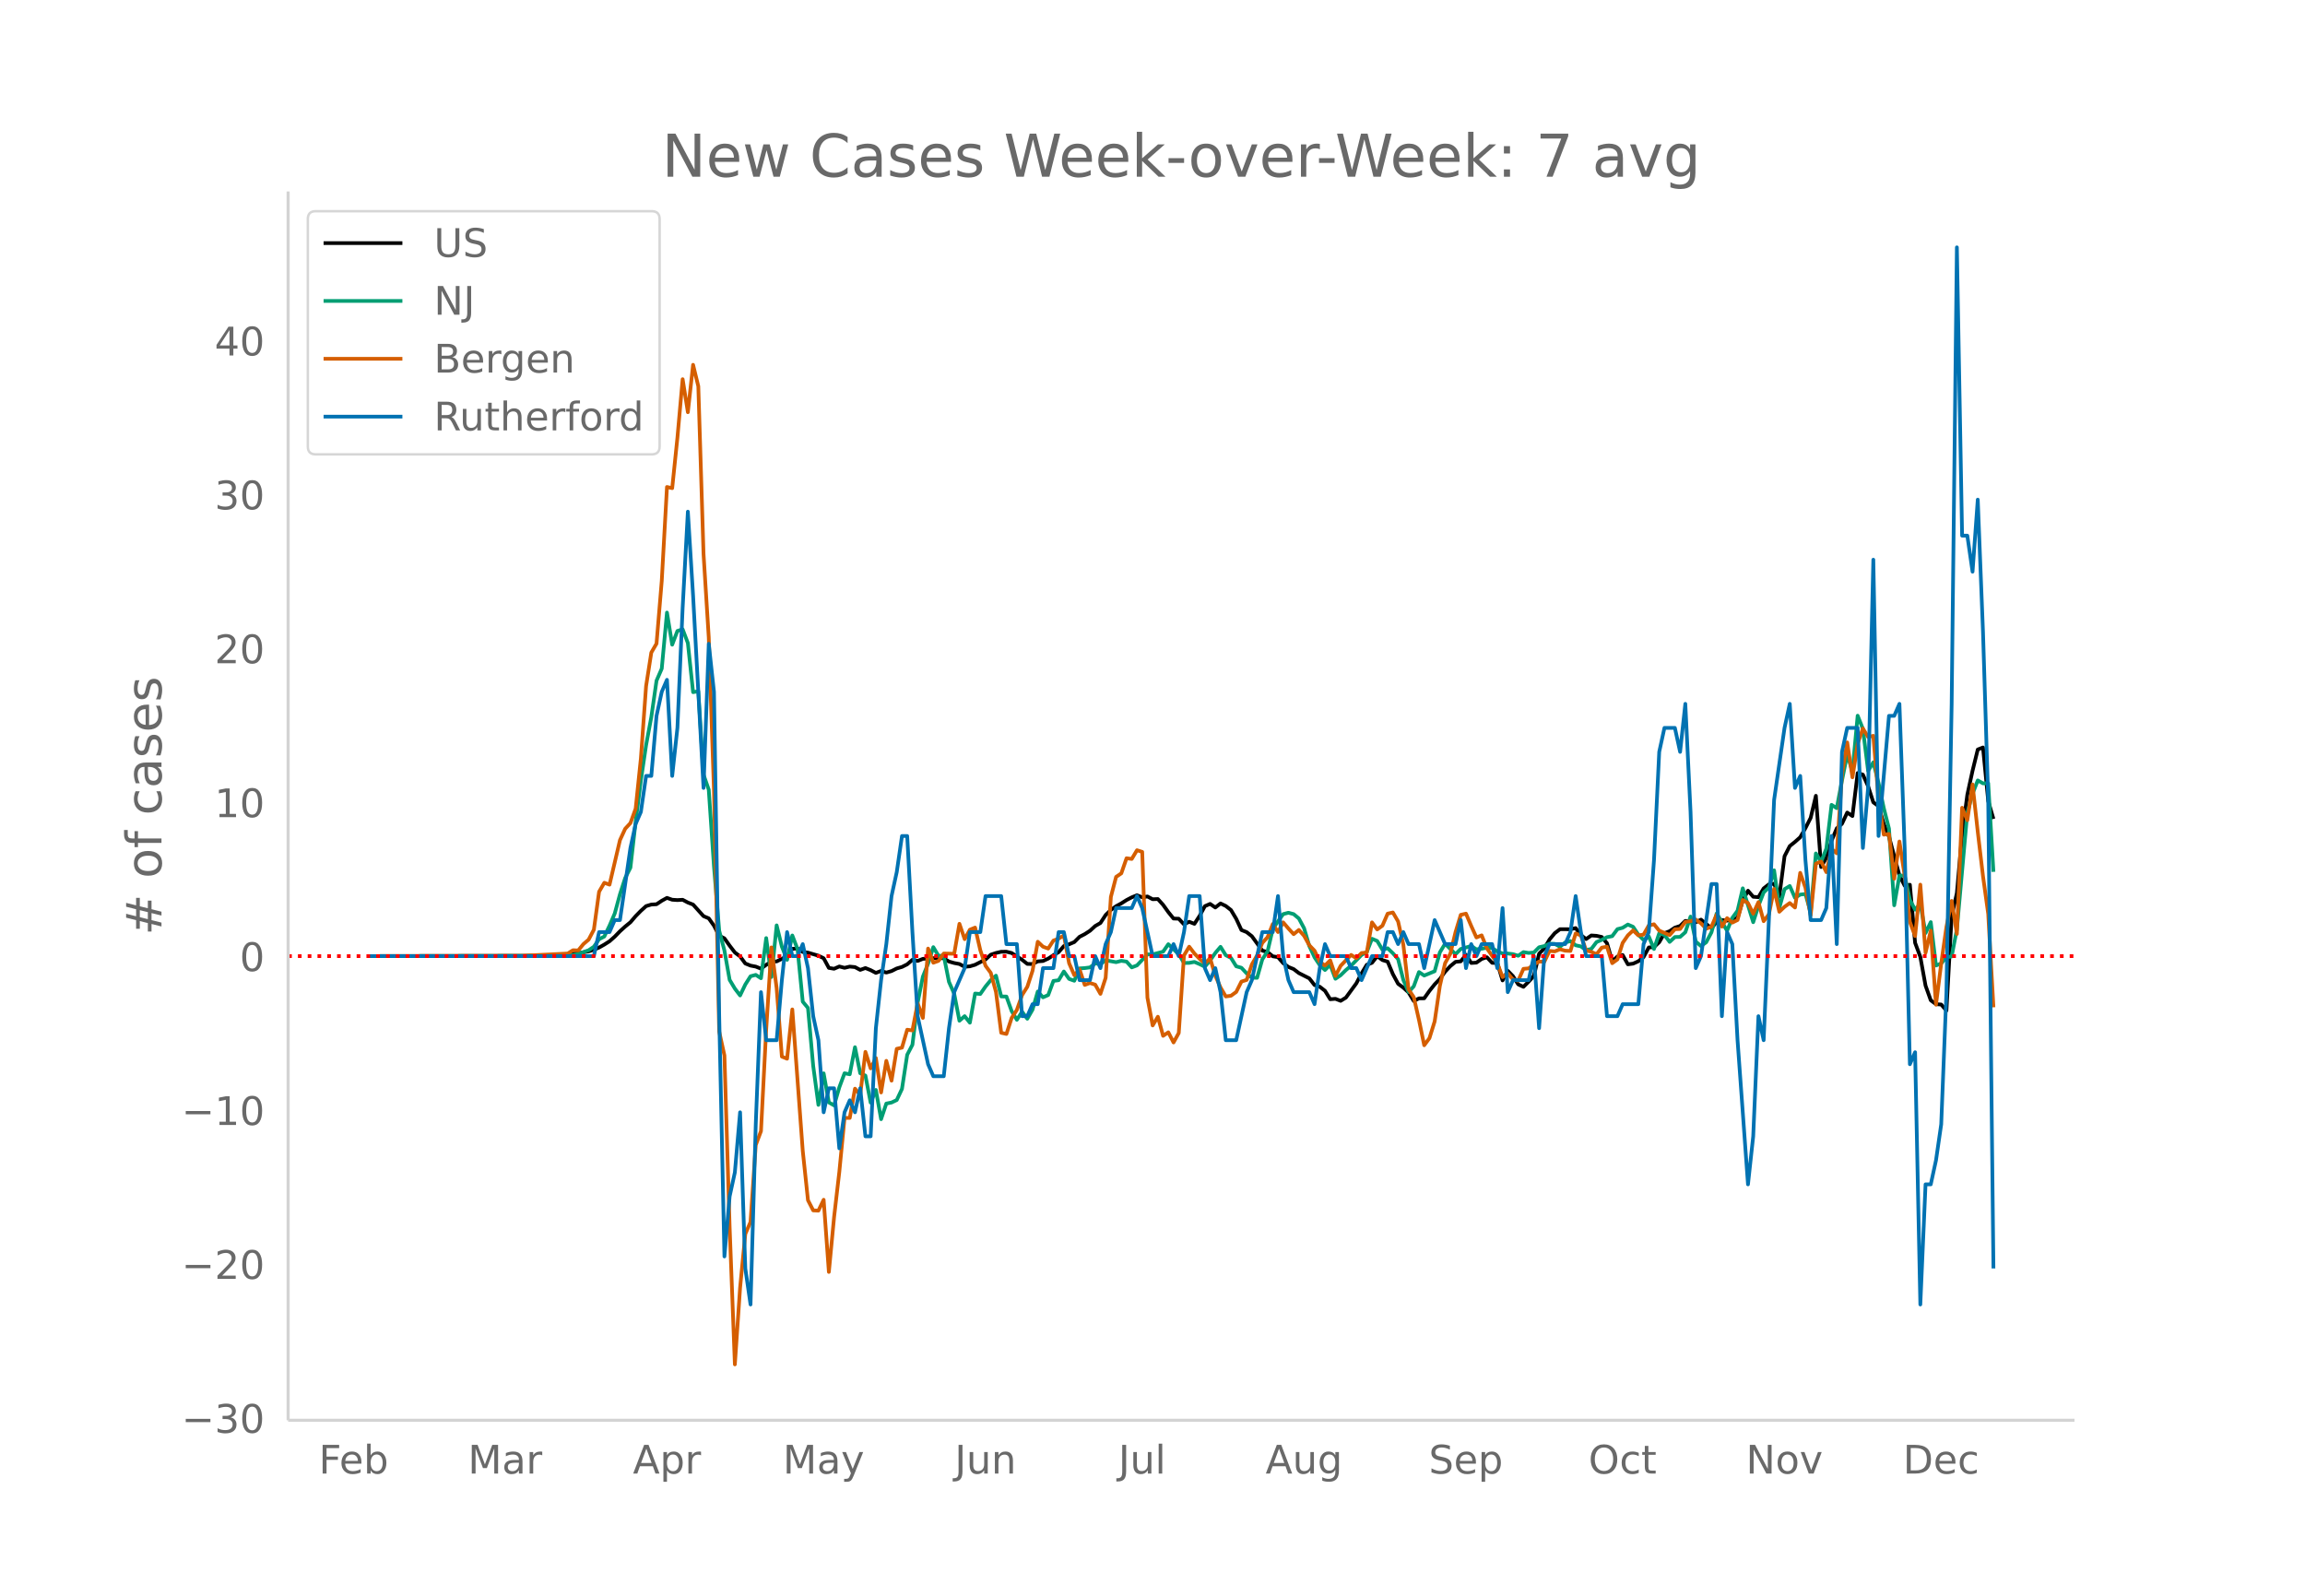 <svg height="864" viewBox="0 0 936 648" width="1248" xmlns="http://www.w3.org/2000/svg" xmlns:xlink="http://www.w3.org/1999/xlink"><defs><style>*{stroke-linecap:butt;stroke-linejoin:round}</style></defs><g id="figure_1"><path d="M0 648h936V0H0z" fill="#fff" id="patch_1"/><g id="axes_1"><path d="M117 576.72h725.4V77.76H117z" fill="none" id="patch_2"/><path clip-path="url(#p2124525eaf)" d="M149.973 388.249l63.613-.1 12.722-.307 6.362-.534 2.12-.234 4.24-.746 2.121-.68 2.12-.888 2.121-1.195 2.12-1.349 2.121-1.88 2.12-2.182 2.12-1.92 2.121-1.73 2.12-2.488 2.121-2.155 2.12-1.915 2.121-.642 2.12-.12 2.121-1.416 2.12-1.17 2.12.75 2.121.143 2.12-.124 2.121 1.118 2.12.835 4.241 4.7 2.12.888 2.121 2.975 2.12 4.102 2.121 1.04 2.12 2.988 2.121 2.758 2.12 1.595 2.12 2.873 2.121.86 2.12.405 2.121.84 2.12-1.56 2.121-1.294 2.12-.092 4.241-2.096 2.12-3.02 2.121-.137 2.12 1.42 2.121.265 4.24 1.246 2.121 1.024 2.12 3.929 2.121.352 2.12-.929 2.121.55 2.12-.497 2.121.203 2.12 1.134 2.12-.751 2.121.852 2.12 1.117 2.121-.791 2.12.661 2.121-.606 2.12-1.063 2.12-.615 2.121-1.064 2.12-1.836 2.121.47 2.12-.857 6.362-.382 2.12.151 2.12 1.322 2.121.606 2.12.402 2.121 1.119 2.12-.18 2.12-.624 4.242-2.168 2.12-1.926 2.12-.706 2.121-.491 2.12-.017 2.12.53 4.242 2.74 2.12 1.681 2.12.047 2.121-1.078 2.12-.15 2.121-.97 2.12-1.385 2.12-1.24 2.121-2.48 2.12-.71 2.121-.906 2.12-2.13 2.121-1.094 2.12-1.36 2.12-1.932 2.121-1.224 2.12-3.244 2.121-2.06 2.12-1.512 2.121-1.151 2.12-1.352 2.12-1.106 2.121-.851 2.12.846 2.121-.336 2.12 1.119 2.121-.087 2.12 2.353 2.12 2.956 2.121 2.62 2.12.07 2.121 2.28 2.12-1.042 2.121.837 2.12-3.257 2.12-3.913 2.121-.924 2.12 1.461 2.121-1.643 2.12 1.018 2.121 1.655 2.12 3.553 2.121 4.564 2.12.853 2.12 1.664 4.242 5.842 2.12.583 2.12 1.723 2.121.342 2.12 2.452 2.12 1.537 2.121.87 2.12 1.621 4.242 2.144 2.12 2.711 2.12.688 2.12 1.652 2.121 3.423 2.12-.172 2.121.825 2.12-1.306 4.241-5.793 2.12-4.055 2.121-3.488 2.12-.803 2.121-2.69 2.12 1.574 2.121.657 2.12 5.046 2.121 3.929 2.12 1.555 2.12 1.946 2.121 3.487 2.12-1.065 2.121-.024 2.12-3.002 2.121-2.654 2.12-2.2 2.12-2.945 2.121-2.266 2.12-1.746 2.121-.197 2.12-2.648 2.121 3.306 2.12-.14 2.12-1.486 2.121-.692 2.12 2.265 2.121.041 2.12 7.105 2.121-3.908 2.12 2.182 2.12 3.324 2.121.995 2.12-2.11 2.121-2.33 2.12-9.003 2.121-2.171 2.12-3.62 2.12-2.555 2.121-1.61 4.241.021 2.12-.468 2.121 2.837 2.12 1.614 2.121-1.46 2.12.146 2.12.466 2.121 2.54 2.12 7.356 2.121-1.963 2.12-.6 2.121 3.773 2.12-.28 2.12-.958 2.121-1.678 2.12-3.935 2.121-.14 2.12-1.999 2.121-3.664 2.12-.805 2.12-1.438 2.121-.679 2.12-2.053 2.121.162 2.12.387 2.121-1.071 4.24 3.49 2.121-2.604 2.12-.722 2.121.247 2.12-.392 2.121-.708 2.12-7.082 2.12-3.973 2.121 2.458 2.12.17 2.121-3.556 2.12-1.66 2.121-.23 2.12 5.079 2.121-16.277 2.12-4.117 2.12-1.697 2.121-1.89 2.12-3.7 2.121-4.165 2.12-8.953 2.121 28.918 2.12-3.766 2.12-6.895 2.121-5.056 2.12-1.847 2.121-4.553 2.12 1.414 2.121-17.46 2.12.646 2.12 4.702 2.121 6.55 2.12 1.53 2.121 7.24 2.12 5.16 4.241 15.759 2.12 4.179 2.121-.41 2.12 23.595 2.121 5.69 2.12 11.693 2.121 5.95 2.12 1.574 2.12.139 2.121 2.46 2.12-38.4 2.121-9.33 2.12-23.783 2.121-16.142 2.12-9.729 2.121-8.628 2.12-.834 2.12 21.704 2.121 7.317h0" fill="none" stroke="#000" stroke-linecap="round" stroke-width="1.5" id="line2d_1"/><path clip-path="url(#p2124525eaf)" d="M149.973 388.249l72.094-.11 6.362-.172 2.12-.2 2.12.06 2.121-.443 4.24-1.518 2.121-1.427 2.12-3.056 2.121-1.086 2.12-4.423 2.121-4.955 2.12-7.79 2.12-6.605 2.121-4.182 2.12-18.597 2.121-16.817 2.12-14.324 2.121-11.42 2.12-14.777 2.121-4.895 2.12-22.768 2.12 13.047 2.121-5.579 2.12-.683 2.121 5.589 2.12 19.954 2.121-.372 2.12 33.876 2.12 6.091 2.121 31.162 2.12 26.096 2.121 8.052 2.12 11.922 2.121 3.538 2.12 2.785 2.12-4.443 2.121-3.348 2.12-.563 2.121 1.368 2.12-16.305 2.121 15.812 2.12-20.98 2.12 8.646 2.121 5.348 2.12-9.892 2.121 5.509 2.12 21.371 2.121 2.553 2.12 23.543 2.12 15.812 2.121-12.807 2.12 11.802 2.121 1.226 2.12-7.338 2.121-5.72 2.12.412 2.121-10.987 2.12 10.555 2.12.965 2.121 10.977 2.12-5.157 2.121 11.882 2.12-6.343 2.121-.422 2.12-1.015 2.12-4.514 2.121-13.852 2.12-4.061 2.121-17.109 2.12-10.545 2.121-5.327 2.12-6.675 2.12 3.538 2.121-.07 2.12 10.645 2.121 4.805 2.12 10.967 2.121-1.86 2.12 2.654 2.12-11.841 2.121.18 2.12-3.035 2.121-2.583 2.12-1.82 2.121 8.434 2.12.05 2.12 5.89 2.121 3.55 2.12-3.268 2.121 2.845 2.12-3.7 2.121-7.368 2.12 2.363 2.121-.915 2.12-5.74 2.12-.291 2.121-3.539 2.12 3.016 2.121.744 2.12-5.016 2.121-.13 2.12-.272 2.12-1.629 2.121.282 2.12-1.548 4.242.764 2.12-.543 2.12.311 2.12 2.353 2.121-.805 4.241-4.483 2.12.01 4.241-1.106 2.12-3.035 4.242 4.09 2.12 3.53 2.12-.041 2.121-.382 2.12.905 2.12 1.045 2.121-2.553 2.12-3.036 2.121-2.503 2.12 3.418 2.121 1.086 2.12 3.417 2.121.593 2.12 2.272 2.12 1.77 2.121.03 2.12-7.5 2.121-3.196 2.12-9.107 2.121-3.147 2.12-2.915 2.12-.563 2.121.573 2.12 1.77 2.121 3.96 2.12 7.238 2.121 4.563 2.12 3.187 2.12 1.97 2.121-2.09 2.12 5.649 2.121-1.438 2.12-2.08 2.121-1.8 4.24-4.373 2.121-1.126 2.12-5.428 2.121.895 2.12 3.558 2.121-.603 2.12 2.02 2.121 2.413 2.12 8.424 2.12 4.926 2.121-2.322 2.12-5.79 2.121 1.417 4.241-1.75 2.12-7.67 2.12-3.497 4.242 4.252 2.12-2.121 4.241-1.217 2.12 1.368 2.12-.232 2.121-.462 2.12.13 2.121 1.418 2.12.814 2.121.02 2.12.252 2.12.663 2.121-1.488 2.12.342 2.121-.19 2.12-2.132 2.121-.472 2.12-.996 2.12.121 2.121 1.126 2.12-1.709 2.121-.563 2.12 1.699 2.121.452 2.12 1.508 2.121-.482 2.12-2.785 2.12-.895 2.121-1.095 2.12-.402 2.121-2.855 2.12-.553 2.121-1.317 2.12.925 2.12 3.186 2.121 2.162 2.12-1.438 2.121 5.107 2.12-6.373 2.121.673 2.12 2.815 2.12-1.98 2.121-.06 2.12-1.87 2.121-6.374 2.12 10.163 2.121 1.81 2.12-1.538 2.12-4.011 2.121-7.69 4.241 7.006 2.12-5.207 2.121-2.915 2.12-9.097 4.241 13.761 2.12-6.624 2.121-5.469 2.12-1.98 2.121-6.996 2.12 15.29 2.121-7.64 2.12-1.287 2.12 4.805 2.121-1.307 2.12-.241 2.121 7.499 2.12-23.975 2.121 3.458 2.12-5.408 2.12-17.773 2.121 1.337 2.12-11.228 2.121-10.565 2.12 6.916 2.121-22.668 2.12 5.318 2.12 17.089 2.121-3.468 2.12 8.423 2.121 10.123 2.12 8.394 2.121 31.111 2.12-12.072h2.12l2.121 9.84 2.12 4.022 2.121-2.413 2.12 11.892 2.121-4.433 2.12 17.622 2.12-.825 2.121-2.563 2.12-.291 2.121-11.048 4.241-47.336 2.12-7.68 2.121-5.418 2.12 1.196 2.12-.07 2.121 35.997h0" fill="none" stroke="#009e73" stroke-linecap="round" stroke-width="1.5" id="line2d_2"/><path clip-path="url(#p2124525eaf)" d="M149.973 388.249l61.492-.096 19.084-.958 2.12-1.34 2.121.095 2.12-2.586 2.12-1.82 2.121-4.022 2.12-15.42 2.121-3.64 2.12.766 4.241-18.102 2.12-4.597 2.121-2.299 2.12-5.842 2.121-20.4 2.12-29.405 2.121-13.6 2.12-3.64 2.121-25.476 2.12-38.12 2.12.479 2.121-20.497 2.12-23.752 2.121 13.408 2.12-19.25 2.121 8.715 2.12 68.098 2.12 33.905 2.121 62.256 2.12 97.789 2.121 9.673 2.12 69.822 2.121 55.647 2.12-31.128 2.12-21.837 2.121-4.885 2.12-31.223 2.121-5.651 2.12-41.28 2.121-33.33 2.12 16.569 2.12 27.775 2.121.862 2.12-20.017 4.242 57.466 2.12 20.018 2.12 4.118 2.12.096 2.121-4.406 2.12 29.308 2.121-22.316 2.12-18.294 2.121-21.933h2.12l2.121-11.876 2.12 2.49 2.12-17.431 2.121 6.704 2.12-4.214 2.121 13.983 2.12-12.834 2.121 8.045 2.12-12.93 2.12-.478 2.121-7.28 2.12.288 2.121-11.015 2.12 5.939 2.121-28.16 2.12 5.748 2.12-.767 2.121-2.969 4.241.096 2.12-12.164 2.121 6.226 2.12-3.831 2.12-.862 2.121 9.194 2.12 6.322 2.121 2.873 2.12 7.758 2.121 16.57 2.12.478 2.12-6.512 2.121-3.257 2.12-6.034 2.121-3.352 2.12-6.513 2.121-11.78 2.12 2.01 2.121.767 2.12-3.257 2.12-.766 2.121-1.34 2.12 11.301 2.121 4.885 2.12-2.395 2.121 6.322 2.12-.767 2.12.67 2.121 3.736 2.12-6.513 2.121-32.851 2.12-8.141 2.121-1.437 2.12-6.13 2.12.287 2.121-3.543 2.12.67 2.121 59.19 2.12 11.302 2.121-3.543 2.12 7.758 2.12-1.437 2.121 4.118 2.12-3.83 2.121-31.512 2.12-3.543 2.121 2.777 2.12 2.203 2.12 1.82 2.121-2.107 2.12 7.087 2.121 4.79 2.12 3.639 2.121-.288 2.12-1.532 2.121-4.214 2.12-.67 2.12-6.322 2.121-3.64 2.12-5.076 2.121-2.298 2.12-5.364 2.121 3.256 2.12-3.926 2.12 2.49 2.121 2.298 2.12-1.723 2.121 2.394 2.12 3.831 2.121 2.203 2.12 4.501 2.12 1.533 2.121-2.107 2.12 6.321 2.121-4.118 4.241-4.406 2.12 1.34 2.12-2.106 2.121-.192 2.12-12.26 2.121 2.874 2.12-1.532 2.121-4.885 2.12-.479 2.121 3.64 2.12 9.386 2.12 18.197 2.121 3.161 2.12 9.29 2.121 10.249 2.12-2.874 2.121-6.8 2.12-14.462 2.12-9.195 2.121-3.831 2.12-8.812 2.121-6.991 2.12-.48 2.121 4.981 2.12 4.693 2.12-.862 2.121 5.268 4.241 6.034 2.12 5.651 2.121-1.532 2.12 2.49 2.12.479 2.121-4.79 2.12-.19 2.121-1.533 2.12-1.245 2.121.095 2.12-4.405 2.12.191 2.121-.862 2.12.575 2.121.096 2.12-7.088 2.121.766 2.12 6.13 2.121.575 2.12.958 2.12-2.682 2.121-.383 2.12 6.704 2.121-1.532 2.12-6.705 2.121-3.065 2.12-2.01 2.12 2.01 2.121-.287 2.12-3.735 2.121-.48 2.12 2.587 4.241 1.82 2.12-2.395 2.121-.096 2.12-2.873 2.121-.287 2.12-.67 2.121 1.532 2.12 2.203 2.12-.862 2.121-4.885 2.12 4.885 2.121-3.448 2.12 1.82 2.121-1.054 2.12-8.141 2.12 1.245 2.121 4.31 2.12-4.693 2.121 7.758 2.12-2.778 2.121-10.344 2.12 9.29 2.121-2.01 2.12-1.533 2.12 1.82 2.121-14.08 2.12 6.034 2.121 11.206 2.12-20.975 2.121-.862 2.12 4.31 2.12-9.386 2.121 1.724 2.12-32.086 2.121-12.93 2.12 14.175 2.121-13.6 2.12-6.226 2.12 3.448 2.121-.479 2.12 25.765 2.121 14.366 2.12-.287 2.121 18.198 2.12-15.133 2.12 13.888 2.121 18.772 2.12 5.747 2.121-20.88 2.12 27.68 2.121-9.003 2.12 30.074 2.12-16.761 2.121-14.846 2.12-10.535 2.121 13.409 2.12-51.241 2.121 5.076 2.12-14.558 2.121 19.251 2.12 18.006 2.12 15.325 2.121 37.928h0" fill="none" stroke="#d55e00" stroke-linecap="round" stroke-width="1.5" id="line2d_3"/><path clip-path="url(#p2124525eaf)" d="M149.973 388.249h91.178l2.12-9.756h4.242l2.12-4.879h2.12l4.241-29.268 2.12-9.756 2.121-4.879 2.12-14.634h2.121l2.12-24.39 2.121-9.757 2.12-4.878 2.12 39.025 2.121-19.512 2.12-48.782 2.121-39.024 2.12 34.146 4.241 78.05 2.12-58.537 2.121 19.512 2.12 131.71 2.121 97.562 2.12-24.39 2.121-9.757 2.12-24.39 2.12 63.415 2.121 14.634 2.12-73.172 2.121-53.659 2.12 19.513h4.241l2.12-24.39 2.121-19.513 2.12 9.756h2.121l2.12-4.878 2.121 9.756 2.12 19.512 2.12 9.757 2.121 29.268 2.12-9.756h2.121l2.12 24.39 2.121-14.634 2.12-4.878 2.121 4.878 2.12-9.756 2.12 19.513h2.121l2.12-43.903 2.121-19.513 2.12-14.634 2.121-19.513 2.12-9.756 2.12-14.634h2.121l2.12 39.025 2.121 34.146 4.241 19.513 2.12 4.878h4.241l2.12-19.512 2.121-14.635 4.241-9.756 2.12-14.634h4.241l2.12-14.635h6.362l2.12 19.513h4.241l2.12 29.268h2.121l2.12-4.878h2.121l2.12-14.634h4.241l2.12-14.634h2.121l2.12 9.756h2.121l2.12 9.756h4.241l2.12-9.756 2.121 4.878 2.12-9.756 2.121-4.878 2.12-9.757h6.362l2.12-4.878 2.12 4.878 4.242 19.513h6.36l2.121-4.878 2.12 4.878 2.121-9.756 2.12-14.635h4.242l2.12 29.269 2.12 4.878 2.12-4.878 2.121 9.756 2.12 19.513h4.242l4.24-19.513 2.12-4.878 4.242-19.512h4.24l2.121-14.635 2.12 24.39 2.12 9.757 2.121 4.878h6.362l2.12 4.878 2.12-14.634 2.12-9.756 2.121 4.878h6.362l2.12 4.878h2.12l2.12 4.878 4.242-9.756h4.24l2.121-9.756h2.12l2.121 4.878 2.12-4.878 2.12 4.878h4.242l2.12 9.756 4.241-19.513 4.24 9.757h4.242l2.12-9.757 2.12 19.513 2.121-9.756 2.12 4.878 2.12-4.878h4.242l2.12 9.756 2.12-24.39 2.121 34.146 2.12-4.878h6.362l2.12-9.756 2.12 29.269 2.121-29.27 2.12-4.877h6.362l2.12-4.878 2.12-14.635 2.121 14.635 2.12 9.756h6.362l2.12 24.39h4.241l2.12-4.878h6.362l2.12-24.39 2.12-4.878 2.121-29.27 2.12-43.902 2.121-9.756h4.24l2.121 9.756 2.12-19.513 2.121 43.903 2.12 63.416 2.121-4.878 4.24-29.269h2.121l2.12 53.66 2.121-34.147 2.12 4.878 2.121 39.025 4.24 58.537 2.121-19.512 2.12-48.782 2.121 9.757 4.241-97.563 4.241-29.268 2.12-9.757 2.12 34.147 2.121-4.878 2.12 34.147 2.121 24.39h4.241l2.12-4.878 2.12-29.268 2.121 43.903 2.12-78.05 2.121-9.756h4.241l2.12 48.78 2.12-24.39 2.121-92.684 2.12 112.197 4.242-48.781h2.12l2.12-4.879 2.12 58.538 2.121 87.806 2.12-4.878 2.121 102.44 2.12-48.781h2.121l2.12-9.756 2.12-14.635 2.121-53.659 2.12-117.075 2.121-185.368 2.12 117.075h2.121l2.12 14.634 2.121-29.269 2.12 53.66 2.12 68.293 2.121 190.247h0" fill="none" stroke="#0072b2" stroke-linecap="round" stroke-width="1.5" id="line2d_4"/><path clip-path="url(#p2124525eaf)" d="M117 388.249h725.4" fill="none" stroke="red" stroke-dasharray="1.5,2.475" stroke-width="1.5" id="line2d_5"/><path d="M117 576.72V77.76" fill="none" stroke="#d3d3d3" stroke-linecap="square" stroke-width="1.25" id="patch_3"/><path d="M117 576.72h725.4" fill="none" stroke="#d3d3d3" stroke-linecap="square" stroke-width="1.25" id="patch_4"/><g id="matplotlib.axis_1"><g id="xtick_1"><g transform="matrix(.16 0 0 -.16 129.449 598.378)" fill="#696969" id="text_1"><defs><path d="M9.813 72.906h41.89v-8.312H19.672V43.109h28.906v-8.297H19.672V0h-9.86z" id="DejaVuSans-70"/><path d="M56.203 29.594v-4.39H14.891q.593-9.282 5.593-14.142 5-4.859 13.938-4.859 5.172 0 10.031 1.266 4.86 1.265 9.656 3.812v-8.5Q49.266.734 44.187-.344 39.11-1.422 33.892-1.422q-13.094 0-20.735 7.61-7.64 7.625-7.64 20.625 0 13.421 7.25 21.296Q20.016 56 32.328 56q11.031 0 17.453-7.11 6.422-7.093 6.422-19.296zm-8.984 2.64q-.094 7.36-4.125 11.75-4.032 4.407-10.672 4.407-7.516 0-12.031-4.25-4.516-4.25-5.203-11.97z" id="DejaVuSans-101"/><path d="M48.688 27.297q0 9.906-4.079 15.547-4.078 5.64-11.203 5.64-7.14 0-11.218-5.64-4.079-5.64-4.079-15.547 0-9.906 4.078-15.547 4.079-5.64 11.22-5.64 7.124 0 11.202 5.64t4.078 15.547zM18.108 46.39q2.844 4.875 7.157 7.234Q29.594 56 35.594 56q9.968 0 16.187-7.906 6.235-7.907 6.235-20.797T51.78 6.484q-6.218-7.906-16.187-7.906-6 0-10.328 2.375-4.313 2.375-7.157 7.25V0H9.08v75.984h9.03z" id="DejaVuSans-98"/></defs><use xlink:href="#DejaVuSans-70"/><use x="52.02" xlink:href="#DejaVuSans-101"/><use x="113.543" xlink:href="#DejaVuSans-98"/></g></g><g id="xtick_2"><g transform="matrix(.16 0 0 -.16 190.01 598.378)" fill="#696969" id="text_2"><defs><path d="M9.813 72.906h14.703l18.593-49.61 18.703 49.61h14.704V0H66.89v64.016l-18.797-50h-9.907l-18.796 50V0H9.813z" id="DejaVuSans-77"/><path d="M34.281 27.484q-10.89 0-15.093-2.484-4.204-2.484-4.204-8.5 0-4.781 3.157-7.594 3.156-2.797 8.562-2.797 7.485 0 12 5.297 4.516 5.297 4.516 14.078v2zm17.922 3.72V0H43.22v8.297Q40.14 3.328 35.547.953q-4.594-2.375-11.234-2.375-8.391 0-13.36 4.719Q6 8.016 6 15.922q0 9.219 6.172 13.906 6.187 4.688 18.437 4.688h12.61v.89q0 6.203-4.078 9.594-4.078 3.39-11.453 3.39-4.688 0-9.141-1.124-4.438-1.125-8.531-3.375v8.312q4.921 1.906 9.562 2.844 4.64.953 9.031.953 11.875 0 17.735-6.156 5.86-6.14 5.86-18.64z" id="DejaVuSans-97"/><path d="M41.11 46.297q-1.516.875-3.297 1.281Q36.03 48 33.89 48q-7.625 0-11.703-4.953-4.079-4.953-4.079-14.234V0H9.08v54.688h9.03v-8.5q2.844 4.984 7.375 7.39Q30.031 56 36.531 56q.922 0 2.047-.125 1.125-.11 2.484-.36z" id="DejaVuSans-114"/></defs><use xlink:href="#DejaVuSans-77"/><use x="86.279" xlink:href="#DejaVuSans-97"/><use x="147.559" xlink:href="#DejaVuSans-114"/></g></g><g id="xtick_3"><g transform="matrix(.16 0 0 -.16 256.997 598.378)" fill="#696969" id="text_3"><defs><path d="M34.188 63.188L20.797 26.906h26.812zm-5.579 9.718h11.188L67.578 0h-10.25l-6.64 18.703h-32.86L11.188 0H.78z" id="DejaVuSans-65"/><path d="M18.11 8.203v-29H9.077v75.484h9.031v-8.296q2.844 4.875 7.157 7.234Q29.594 56 35.594 56q9.968 0 16.187-7.906 6.235-7.907 6.235-20.797T51.78 6.484q-6.218-7.906-16.187-7.906-6 0-10.328 2.375-4.313 2.375-7.157 7.25zm30.578 19.094q0 9.906-4.079 15.547-4.078 5.64-11.203 5.64-7.14 0-11.218-5.64-4.079-5.64-4.079-15.547 0-9.906 4.078-15.547 4.079-5.64 11.22-5.64 7.124 0 11.202 5.64t4.078 15.547z" id="DejaVuSans-112"/></defs><use xlink:href="#DejaVuSans-65"/><use x="68.408" xlink:href="#DejaVuSans-112"/><use x="131.885" xlink:href="#DejaVuSans-114"/></g></g><g id="xtick_4"><g transform="matrix(.16 0 0 -.16 317.91 598.378)" fill="#696969" id="text_4"><defs><path d="M32.172-5.078q-3.797-9.766-7.422-12.735-3.61-2.984-9.656-2.984H7.906v7.516h5.282q3.703 0 5.75 1.765Q21-9.766 23.483-3.219l1.61 4.094-22.11 53.813H12.5l17.094-42.766 17.093 42.766h9.516z" id="DejaVuSans-121"/></defs><use xlink:href="#DejaVuSans-77"/><use x="86.279" xlink:href="#DejaVuSans-97"/><use x="147.559" xlink:href="#DejaVuSans-121"/></g></g><g id="xtick_5"><g transform="matrix(.16 0 0 -.16 387.684 598.378)" fill="#696969" id="text_5"><defs><path d="M9.813 72.906h9.859V5.078q0-13.187-5-19.14-5-5.954-16.094-5.954h-3.75v8.297h3.078q6.531 0 9.219 3.672Q9.813-4.39 9.813 5.078z" id="DejaVuSans-74"/><path d="M8.5 21.578v33.11h8.984V21.922q0-7.766 3.016-11.656 3.031-3.875 9.094-3.875 7.265 0 11.484 4.64 4.234 4.64 4.234 12.656v31h8.985V0h-8.984v8.406Q42.047 3.422 37.718 1q-4.313-2.422-10.032-2.422-9.421 0-14.312 5.86Q8.5 10.296 8.5 21.578zM31.11 56z" id="DejaVuSans-117"/><path d="M54.89 33.016V0h-8.984v32.719q0 7.765-3.031 11.61-3.031 3.858-9.078 3.858-7.281 0-11.484-4.64-4.204-4.625-4.204-12.64V0H9.08v54.688h9.03v-8.5q3.235 4.937 7.594 7.374Q30.078 56 35.797 56q9.422 0 14.25-5.828 4.844-5.828 4.844-17.156z" id="DejaVuSans-110"/></defs><use xlink:href="#DejaVuSans-74"/><use x="29.492" xlink:href="#DejaVuSans-117"/><use x="92.871" xlink:href="#DejaVuSans-110"/></g></g><g id="xtick_6"><g transform="matrix(.16 0 0 -.16 454.144 598.378)" fill="#696969" id="text_6"><defs><path d="M9.422 75.984h8.984V0H9.422z" id="DejaVuSans-108"/></defs><use xlink:href="#DejaVuSans-74"/><use x="29.492" xlink:href="#DejaVuSans-117"/><use x="92.871" xlink:href="#DejaVuSans-108"/></g></g><g id="xtick_7"><g transform="matrix(.16 0 0 -.16 513.909 598.378)" fill="#696969" id="text_7"><defs><path d="M45.406 27.984q0 9.766-4.031 15.125-4.016 5.375-11.297 5.375-7.219 0-11.25-5.375-4.031-5.359-4.031-15.125 0-9.718 4.031-15.093t11.25-5.375q7.281 0 11.297 5.375 4.031 5.375 4.031 15.093zm8.985-21.203q0-13.953-6.203-20.765Q42-20.797 29.203-20.797q-4.734 0-8.937.703-4.203.703-8.157 2.172v8.735q3.954-2.141 7.813-3.157 3.86-1.031 7.86-1.031 8.843 0 13.234 4.61 4.39 4.609 4.39 13.937v4.453q-2.781-4.844-7.125-7.234Q33.938 0 27.875 0 17.828 0 11.672 7.656q-6.156 7.672-6.156 20.328 0 12.688 6.156 20.344Q17.828 56 27.875 56q6.063 0 10.406-2.39 4.344-2.391 7.125-7.22v8.297h8.985z" id="DejaVuSans-103"/></defs><use xlink:href="#DejaVuSans-65"/><use x="68.408" xlink:href="#DejaVuSans-117"/><use x="131.787" xlink:href="#DejaVuSans-103"/></g></g><g id="xtick_8"><g transform="matrix(.16 0 0 -.16 580.184 598.378)" fill="#696969" id="text_8"><defs><path d="M53.516 70.516V60.89q-5.61 2.687-10.594 4-4.984 1.328-9.625 1.328-8.047 0-12.422-3.125t-4.375-8.89q0-4.845 2.906-7.313 2.907-2.453 11.016-3.97l5.953-1.218q11.031-2.11 16.281-7.406 5.25-5.297 5.25-14.172 0-10.61-7.11-16.078-7.093-5.469-20.812-5.469-5.172 0-11.015 1.172Q13.14.922 6.89 3.219v10.156q6-3.36 11.765-5.078 5.766-1.703 11.328-1.703 8.438 0 13.032 3.312 4.593 3.328 4.593 9.485 0 5.359-3.297 8.39-3.296 3.032-10.812 4.547L27.484 33.5q-11.03 2.188-15.968 6.875-4.922 4.688-4.922 13.047 0 9.672 6.812 15.234 6.813 5.563 18.766 5.563 5.14 0 10.453-.938 5.328-.922 10.89-2.765z" id="DejaVuSans-83"/></defs><use xlink:href="#DejaVuSans-83"/><use x="63.477" xlink:href="#DejaVuSans-101"/><use x="125" xlink:href="#DejaVuSans-112"/></g></g><g id="xtick_9"><g transform="matrix(.16 0 0 -.16 645.044 598.378)" fill="#696969" id="text_9"><defs><path d="M39.406 66.219q-10.75 0-17.078-8.016-6.312-8-6.312-21.828 0-13.766 6.312-21.781 6.328-8 17.078-8 10.735 0 17.016 8 6.281 8.015 6.281 21.781 0 13.828-6.281 21.828-6.281 8.016-17.016 8.016zm0 8q15.328 0 24.5-10.281 9.188-10.282 9.188-27.563 0-17.234-9.188-27.516-9.172-10.28-24.5-10.28-15.375 0-24.593 10.25-9.204 10.265-9.204 27.546t9.204 27.563q9.218 10.28 24.593 10.28z" id="DejaVuSans-79"/><path d="M48.781 52.594v-8.407q-3.812 2.11-7.64 3.157-3.828 1.047-7.735 1.047-8.75 0-13.593-5.547-4.829-5.532-4.829-15.547 0-10.016 4.829-15.563 4.843-5.53 13.593-5.53 3.907 0 7.735 1.046 3.828 1.047 7.64 3.156V2.094Q45.016.344 40.984-.531q-4.015-.89-8.562-.89-12.36 0-19.64 7.765-7.266 7.765-7.266 20.953 0 13.375 7.343 21.031Q20.22 56 33.016 56q4.14 0 8.093-.86 3.953-.843 7.672-2.546z" id="DejaVuSans-99"/><path d="M18.313 70.219V54.688h18.5v-6.985h-18.5V18.016q0-6.688 1.828-8.594 1.828-1.906 7.453-1.906h9.218V0h-9.218q-10.407 0-14.36 3.875-3.953 3.89-3.953 14.14v29.688H2.687v6.984h6.594V70.22z" id="DejaVuSans-116"/></defs><use xlink:href="#DejaVuSans-79"/><use x="78.711" xlink:href="#DejaVuSans-99"/><use x="133.691" xlink:href="#DejaVuSans-116"/></g></g><g id="xtick_10"><g transform="matrix(.16 0 0 -.16 708.995 598.378)" fill="#696969" id="text_10"><defs><path d="M9.813 72.906h13.28l32.329-60.984v60.984h9.562V0h-13.28L19.39 60.984V0H9.813z" id="DejaVuSans-78"/><path d="M30.61 48.39q-7.22 0-11.422-5.64-4.204-5.64-4.204-15.453 0-9.813 4.172-15.453 4.188-5.64 11.453-5.64 7.188 0 11.375 5.655 4.203 5.672 4.203 15.438 0 9.719-4.203 15.406-4.187 5.688-11.375 5.688zm0 7.61q11.718 0 18.406-7.625 6.703-7.61 6.703-21.078 0-13.422-6.703-21.078-6.688-7.64-18.407-7.64-11.765 0-18.437 7.64-6.656 7.656-6.656 21.078 0 13.469 6.656 21.078Q18.844 56 30.609 56z" id="DejaVuSans-111"/><path d="M2.984 54.688H12.5L29.594 8.797l17.093 45.89h9.516L35.687 0H23.485z" id="DejaVuSans-118"/></defs><use xlink:href="#DejaVuSans-78"/><use x="74.805" xlink:href="#DejaVuSans-111"/><use x="135.986" xlink:href="#DejaVuSans-118"/></g></g><g id="xtick_11"><g transform="matrix(.16 0 0 -.16 772.742 598.378)" fill="#696969" id="text_11"><defs><path d="M19.672 64.797V8.109h11.922q15.093 0 22.093 6.829 7 6.843 7 21.593 0 14.64-7 21.453-7 6.813-22.093 6.813zm-9.86 8.11h20.266q21.188 0 31.094-8.813 9.922-8.813 9.922-27.563 0-18.86-9.969-27.703Q51.172 0 30.078 0H9.813z" id="DejaVuSans-68"/></defs><use xlink:href="#DejaVuSans-68"/><use x="77.002" xlink:href="#DejaVuSans-101"/><use x="138.525" xlink:href="#DejaVuSans-99"/></g></g></g><g id="matplotlib.axis_2"><g id="ytick_1"><g transform="matrix(.16 0 0 -.16 73.733 581.824)" fill="#696969" id="text_12"><defs><path d="M10.594 35.5h62.593v-8.297H10.594z" id="DejaVuSans-8722"/><path d="M40.578 39.313Q47.656 37.797 51.625 33q3.984-4.781 3.984-11.813 0-10.78-7.422-16.703-7.421-5.906-21.093-5.906-4.578 0-9.438.906-4.86.907-10.031 2.72v9.515q4.094-2.39 8.969-3.61 4.89-1.218 10.218-1.218 9.266 0 14.125 3.656 4.86 3.656 4.86 10.64 0 6.454-4.516 10.079-4.515 3.64-12.562 3.64h-8.5v8.11h8.89q7.266 0 11.125 2.906 3.86 2.906 3.86 8.375 0 5.61-3.985 8.61-3.968 3.015-11.39 3.015-4.063 0-8.703-.89-4.641-.876-10.203-2.72v8.782q5.624 1.562 10.53 2.344 4.907.78 9.25.78 11.235 0 17.766-5.109 6.547-5.093 6.547-13.78 0-6.063-3.468-10.235-3.47-4.172-9.86-5.782z" id="DejaVuSans-51"/><path d="M31.781 66.406q-7.61 0-11.453-7.5Q16.5 51.422 16.5 36.375q0-14.984 3.828-22.484 3.844-7.5 11.453-7.5 7.672 0 11.5 7.5 3.844 7.5 3.844 22.484 0 15.047-3.844 22.531-3.828 7.5-11.5 7.5zm0 7.813q12.266 0 18.735-9.703 6.468-9.688 6.468-28.141 0-18.406-6.468-28.11-6.47-9.687-18.735-9.687-12.25 0-18.718 9.688-6.47 9.703-6.47 28.109 0 18.453 6.47 28.14Q19.53 74.22 31.78 74.22z" id="DejaVuSans-48"/></defs><use xlink:href="#DejaVuSans-8722"/><use x="83.789" xlink:href="#DejaVuSans-51"/><use x="147.412" xlink:href="#DejaVuSans-48"/></g></g><g id="ytick_2"><g transform="matrix(.16 0 0 -.16 73.733 519.325)" fill="#696969" id="text_13"><defs><path d="M19.188 8.297h34.421V0H7.33v8.297q5.609 5.812 15.296 15.594 9.703 9.797 12.188 12.64 4.734 5.313 6.609 9 1.89 3.688 1.89 7.25 0 5.813-4.078 9.469-4.078 3.672-10.625 3.672-4.64 0-9.797-1.61-5.14-1.609-11-4.89v9.969Q13.767 71.78 18.938 73q5.188 1.219 9.485 1.219 11.328 0 18.062-5.672 6.735-5.656 6.735-15.125 0-4.5-1.688-8.531-1.672-4.016-6.125-9.485-1.218-1.422-7.765-8.187-6.532-6.766-18.453-18.922z" id="DejaVuSans-50"/></defs><use xlink:href="#DejaVuSans-8722"/><use x="83.789" xlink:href="#DejaVuSans-50"/><use x="147.412" xlink:href="#DejaVuSans-48"/></g></g><g id="ytick_3"><g transform="matrix(.16 0 0 -.16 73.733 456.826)" fill="#696969" id="text_14"><defs><path d="M12.406 8.297h16.11v55.625l-17.532-3.516v8.985l17.438 3.515h9.86V8.296H54.39V0H12.406z" id="DejaVuSans-49"/></defs><use xlink:href="#DejaVuSans-8722"/><use x="83.789" xlink:href="#DejaVuSans-49"/><use x="147.412" xlink:href="#DejaVuSans-48"/></g></g><g id="ytick_4"><use xlink:href="#DejaVuSans-48" transform="matrix(.16 0 0 -.16 97.32 394.328)" fill="#696969" id="text_15"/></g><g id="ytick_5"><g transform="matrix(.16 0 0 -.16 87.14 331.829)" fill="#696969" id="text_16"><use xlink:href="#DejaVuSans-49"/><use x="63.623" xlink:href="#DejaVuSans-48"/></g></g><g id="ytick_6"><g transform="matrix(.16 0 0 -.16 87.14 269.33)" fill="#696969" id="text_17"><use xlink:href="#DejaVuSans-50"/><use x="63.623" xlink:href="#DejaVuSans-48"/></g></g><g id="ytick_7"><g transform="matrix(.16 0 0 -.16 87.14 206.83)" fill="#696969" id="text_18"><use xlink:href="#DejaVuSans-51"/><use x="63.623" xlink:href="#DejaVuSans-48"/></g></g><g id="ytick_8"><g transform="matrix(.16 0 0 -.16 87.14 144.332)" fill="#696969" id="text_19"><defs><path d="M37.797 64.313L12.89 25.39h24.906zm-2.594 8.593H47.61V25.391h10.407v-8.203H47.609V0h-9.812v17.188H4.89v9.515z" id="DejaVuSans-52"/></defs><use xlink:href="#DejaVuSans-52"/><use x="63.623" xlink:href="#DejaVuSans-48"/></g></g><g transform="matrix(0 -.2 -.2 0 65.573 379.813)" fill="#696969" id="text_20"><defs><path d="M51.125 44H36.922l-4.11-16.313h14.313zm-7.328 27.781l-5.078-20.265h14.265L58.11 71.78h7.813L60.89 51.516h15.234V44h-17.14l-4-16.313h15.53V20.22H53.079L48 0h-7.813l5.032 20.219H30.906L25.875 0h-7.86l5.079 20.219H7.719v7.468h17.187L29 44H13.281v7.516h17.625l4.985 20.265z" id="DejaVuSans-35"/><path d="M37.11 75.984V68.5h-8.594q-4.828 0-6.72-1.953-1.874-1.953-1.874-7.031v-4.828h14.797v-6.985H19.922V0H10.89v47.703H2.297v6.984h8.594V58.5q0 9.125 4.25 13.297 4.25 4.187 13.468 4.187z" id="DejaVuSans-102"/><path d="M44.281 53.078v-8.5q-3.797 1.953-7.906 2.922-4.094.984-8.5.984-6.688 0-10.031-2.047-3.344-2.046-3.344-6.156 0-3.125 2.39-4.906 2.391-1.781 9.626-3.39l3.078-.688q9.562-2.047 13.593-5.781 4.032-3.735 4.032-10.422 0-7.625-6.032-12.078-6.03-4.438-16.578-4.438-4.39 0-9.156.86Q10.688.296 5.422 2v9.281q4.984-2.594 9.812-3.89 4.829-1.282 9.579-1.282 6.343 0 9.75 2.172 3.421 2.172 3.421 6.125 0 3.656-2.468 5.61-2.453 1.953-10.813 3.765l-3.125.735q-8.344 1.75-12.062 5.39-3.704 3.64-3.704 9.985 0 7.718 5.47 11.906Q16.75 56 26.811 56q4.97 0 9.36-.734 4.406-.72 8.11-2.188z" id="DejaVuSans-115"/></defs><use xlink:href="#DejaVuSans-35"/><use x="83.789" xlink:href="#DejaVuSans-32"/><use x="115.576" xlink:href="#DejaVuSans-111"/><use x="176.758" xlink:href="#DejaVuSans-102"/><use x="211.963" xlink:href="#DejaVuSans-32"/><use x="243.75" xlink:href="#DejaVuSans-99"/><use x="298.73" xlink:href="#DejaVuSans-97"/><use x="360.01" xlink:href="#DejaVuSans-115"/><use x="412.109" xlink:href="#DejaVuSans-101"/><use x="473.633" xlink:href="#DejaVuSans-115"/></g></g><g transform="matrix(.24 0 0 -.24 268.746 71.76)" fill="#696969" id="text_21"><defs><path d="M4.203 54.688h8.985l11.234-42.672 11.172 42.672h10.593l11.235-42.672 11.187 42.672h8.985L63.28 0H52.688L40.922 44.828 29.109 0H18.5z" id="DejaVuSans-119"/><path d="M64.406 67.281v-10.39q-4.984 4.64-10.625 6.922-5.64 2.296-11.984 2.296-12.5 0-19.14-7.64-6.641-7.64-6.641-22.094 0-14.406 6.64-22.047 6.64-7.64 19.14-7.64 6.345 0 11.985 2.296 5.64 2.297 10.625 6.938V5.609Q59.234 2.094 53.437.33q-5.78-1.75-12.218-1.75-16.563 0-26.094 10.124-9.516 10.14-9.516 27.672 0 17.578 9.516 27.703 9.531 10.14 26.094 10.14 6.531 0 12.312-1.734 5.797-1.734 10.875-5.203z" id="DejaVuSans-67"/><path d="M3.328 72.906h9.953L28.61 11.281l15.282 61.625h11.093l15.328-61.625 15.282 61.625h10.015L77.297 0H64.89L49.516 63.281 33.984 0H21.578z" id="DejaVuSans-87"/><path d="M9.078 75.984h9.031V31.11l26.813 23.578H56.39l-29-25.578L57.625 0H45.906L18.11 26.703V0H9.08z" id="DejaVuSans-107"/><path d="M4.89 31.39h26.313v-8H4.891z" id="DejaVuSans-45"/><path d="M11.719 12.406h10.297V0H11.719zm0 39.297h10.297v-12.39H11.719z" id="DejaVuSans-58"/><path d="M8.203 72.906h46.875v-4.203L28.61 0H18.312L43.22 64.594H8.203z" id="DejaVuSans-55"/></defs><use xlink:href="#DejaVuSans-78"/><use x="74.805" xlink:href="#DejaVuSans-101"/><use x="136.328" xlink:href="#DejaVuSans-119"/><use x="218.115" xlink:href="#DejaVuSans-32"/><use x="249.902" xlink:href="#DejaVuSans-67"/><use x="319.727" xlink:href="#DejaVuSans-97"/><use x="381.006" xlink:href="#DejaVuSans-115"/><use x="433.105" xlink:href="#DejaVuSans-101"/><use x="494.629" xlink:href="#DejaVuSans-115"/><use x="546.729" xlink:href="#DejaVuSans-32"/><use x="578.516" xlink:href="#DejaVuSans-87"/><use x="671.518" xlink:href="#DejaVuSans-101"/><use x="733.041" xlink:href="#DejaVuSans-101"/><use x="794.564" xlink:href="#DejaVuSans-107"/><use x="852.475" xlink:href="#DejaVuSans-45"/><use x="890.434" xlink:href="#DejaVuSans-111"/><use x="951.615" xlink:href="#DejaVuSans-118"/><use x="1010.795" xlink:href="#DejaVuSans-101"/><use x="1072.318" xlink:href="#DejaVuSans-114"/><use x="1107.057" xlink:href="#DejaVuSans-45"/><use x="1139.141" xlink:href="#DejaVuSans-87"/><use x="1232.143" xlink:href="#DejaVuSans-101"/><use x="1293.666" xlink:href="#DejaVuSans-101"/><use x="1355.189" xlink:href="#DejaVuSans-107"/><use x="1413.1" xlink:href="#DejaVuSans-58"/><use x="1446.791" xlink:href="#DejaVuSans-32"/><use x="1478.578" xlink:href="#DejaVuSans-55"/><use x="1542.201" xlink:href="#DejaVuSans-32"/><use x="1573.988" xlink:href="#DejaVuSans-97"/><use x="1635.268" xlink:href="#DejaVuSans-118"/><use x="1694.447" xlink:href="#DejaVuSans-103"/></g><g id="legend_1"><path d="M128.2 184.5h136.45q3.2 0 3.2-3.2V88.96q0-3.2-3.2-3.2H128.2q-3.2 0-3.2 3.2v92.34q0 3.2 3.2 3.2z" fill="none" opacity=".8" stroke="#ccc" id="patch_5"/><path d="M131.4 98.718h32" fill="none" stroke="#000" stroke-linecap="round" stroke-width="1.5" id="line2d_6"/><g transform="matrix(.16 0 0 -.16 176.2 104.317)" fill="#696969" id="text_22"><defs><path d="M8.688 72.906h9.921V28.61q0-11.718 4.235-16.875 4.25-5.14 13.781-5.14 9.469 0 13.719 5.14 4.25 5.157 4.25 16.875v44.297H64.5V27.391q0-14.25-7.063-21.532-7.046-7.28-20.812-7.28-13.828 0-20.89 7.28-7.047 7.282-7.047 21.532z" id="DejaVuSans-85"/></defs><use xlink:href="#DejaVuSans-85"/><use x="73.193" xlink:href="#DejaVuSans-83"/></g><path d="M131.4 122.203h32" fill="none" stroke="#009e73" stroke-linecap="round" stroke-width="1.5" id="line2d_8"/><g transform="matrix(.16 0 0 -.16 176.2 127.802)" fill="#696969" id="text_23"><use xlink:href="#DejaVuSans-78"/><use x="74.805" xlink:href="#DejaVuSans-74"/></g><path d="M131.4 145.688h32" fill="none" stroke="#d55e00" stroke-linecap="round" stroke-width="1.5" id="line2d_10"/><g transform="matrix(.16 0 0 -.16 176.2 151.287)" fill="#696969" id="text_24"><defs><path d="M19.672 34.813V8.108H35.5q7.953 0 11.781 3.297 3.844 3.297 3.844 10.078 0 6.844-3.844 10.078-3.828 3.25-11.781 3.25zm0 29.984V42.828h14.61q7.218 0 10.75 2.703 3.546 2.719 3.546 8.282 0 5.515-3.547 8.25-3.531 2.734-10.75 2.734zm-9.86 8.11h25.204q11.28 0 17.375-4.688Q58.5 63.53 58.5 54.89q0-6.703-3.125-10.657-3.125-3.953-9.188-4.922 7.282-1.562 11.313-6.53 4.031-4.954 4.031-12.376 0-9.765-6.64-15.093Q48.25 0 35.984 0H9.812z" id="DejaVuSans-66"/></defs><use xlink:href="#DejaVuSans-66"/><use x="68.604" xlink:href="#DejaVuSans-101"/><use x="130.127" xlink:href="#DejaVuSans-114"/><use x="169.49" xlink:href="#DejaVuSans-103"/><use x="232.967" xlink:href="#DejaVuSans-101"/><use x="294.49" xlink:href="#DejaVuSans-110"/></g><path d="M131.4 169.173h32" fill="none" stroke="#0072b2" stroke-linecap="round" stroke-width="1.5" id="line2d_12"/><g transform="matrix(.16 0 0 -.16 176.2 174.773)" fill="#696969" id="text_25"><defs><path d="M44.39 34.188q3.172-1.079 6.172-4.594 3-3.516 6.032-9.672L66.609 0H56l-9.313 18.703q-3.624 7.328-7.015 9.719-3.39 2.39-9.25 2.39h-10.75V0h-9.86v72.906h22.266q12.5 0 18.656-5.234 6.157-5.219 6.157-15.766 0-6.89-3.203-11.437-3.204-4.532-9.297-6.282zM19.673 64.797V38.922h12.406q7.125 0 10.766 3.297 3.64 3.297 3.64 9.687 0 6.39-3.64 9.64-3.64 3.25-10.766 3.25z" id="DejaVuSans-82"/><path d="M54.89 33.016V0h-8.984v32.719q0 7.765-3.031 11.61-3.031 3.858-9.078 3.858-7.281 0-11.484-4.64-4.204-4.625-4.204-12.64V0H9.08v75.984h9.03V46.188q3.235 4.937 7.594 7.374Q30.078 56 35.797 56q9.422 0 14.25-5.828 4.844-5.828 4.844-17.156z" id="DejaVuSans-104"/><path d="M45.406 46.39v29.594h8.985V0h-8.985v8.203Q42.578 3.328 38.25.953q-4.313-2.375-10.375-2.375-9.906 0-16.14 7.906-6.22 7.922-6.22 20.813 0 12.89 6.22 20.797Q17.968 56 27.874 56q6.063 0 10.375-2.375 4.328-2.36 7.156-7.234zm-30.61-19.093q0-9.906 4.079-15.547 4.078-5.64 11.203-5.64 7.125 0 11.219 5.64 4.11 5.64 4.11 15.547 0 9.906-4.11 15.547-4.094 5.64-11.219 5.64-7.125 0-11.203-5.64-4.078-5.64-4.078-15.547z" id="DejaVuSans-100"/></defs><use xlink:href="#DejaVuSans-82"/><use x="64.982" xlink:href="#DejaVuSans-117"/><use x="128.361" xlink:href="#DejaVuSans-116"/><use x="167.57" xlink:href="#DejaVuSans-104"/><use x="230.949" xlink:href="#DejaVuSans-101"/><use x="292.473" xlink:href="#DejaVuSans-114"/><use x="333.586" xlink:href="#DejaVuSans-102"/><use x="368.791" xlink:href="#DejaVuSans-111"/><use x="429.973" xlink:href="#DejaVuSans-114"/><use x="469.336" xlink:href="#DejaVuSans-100"/></g></g></g></g><defs><clipPath id="p2124525eaf"><path d="M117 77.76h725.4v498.96H117z"/></clipPath></defs></svg>